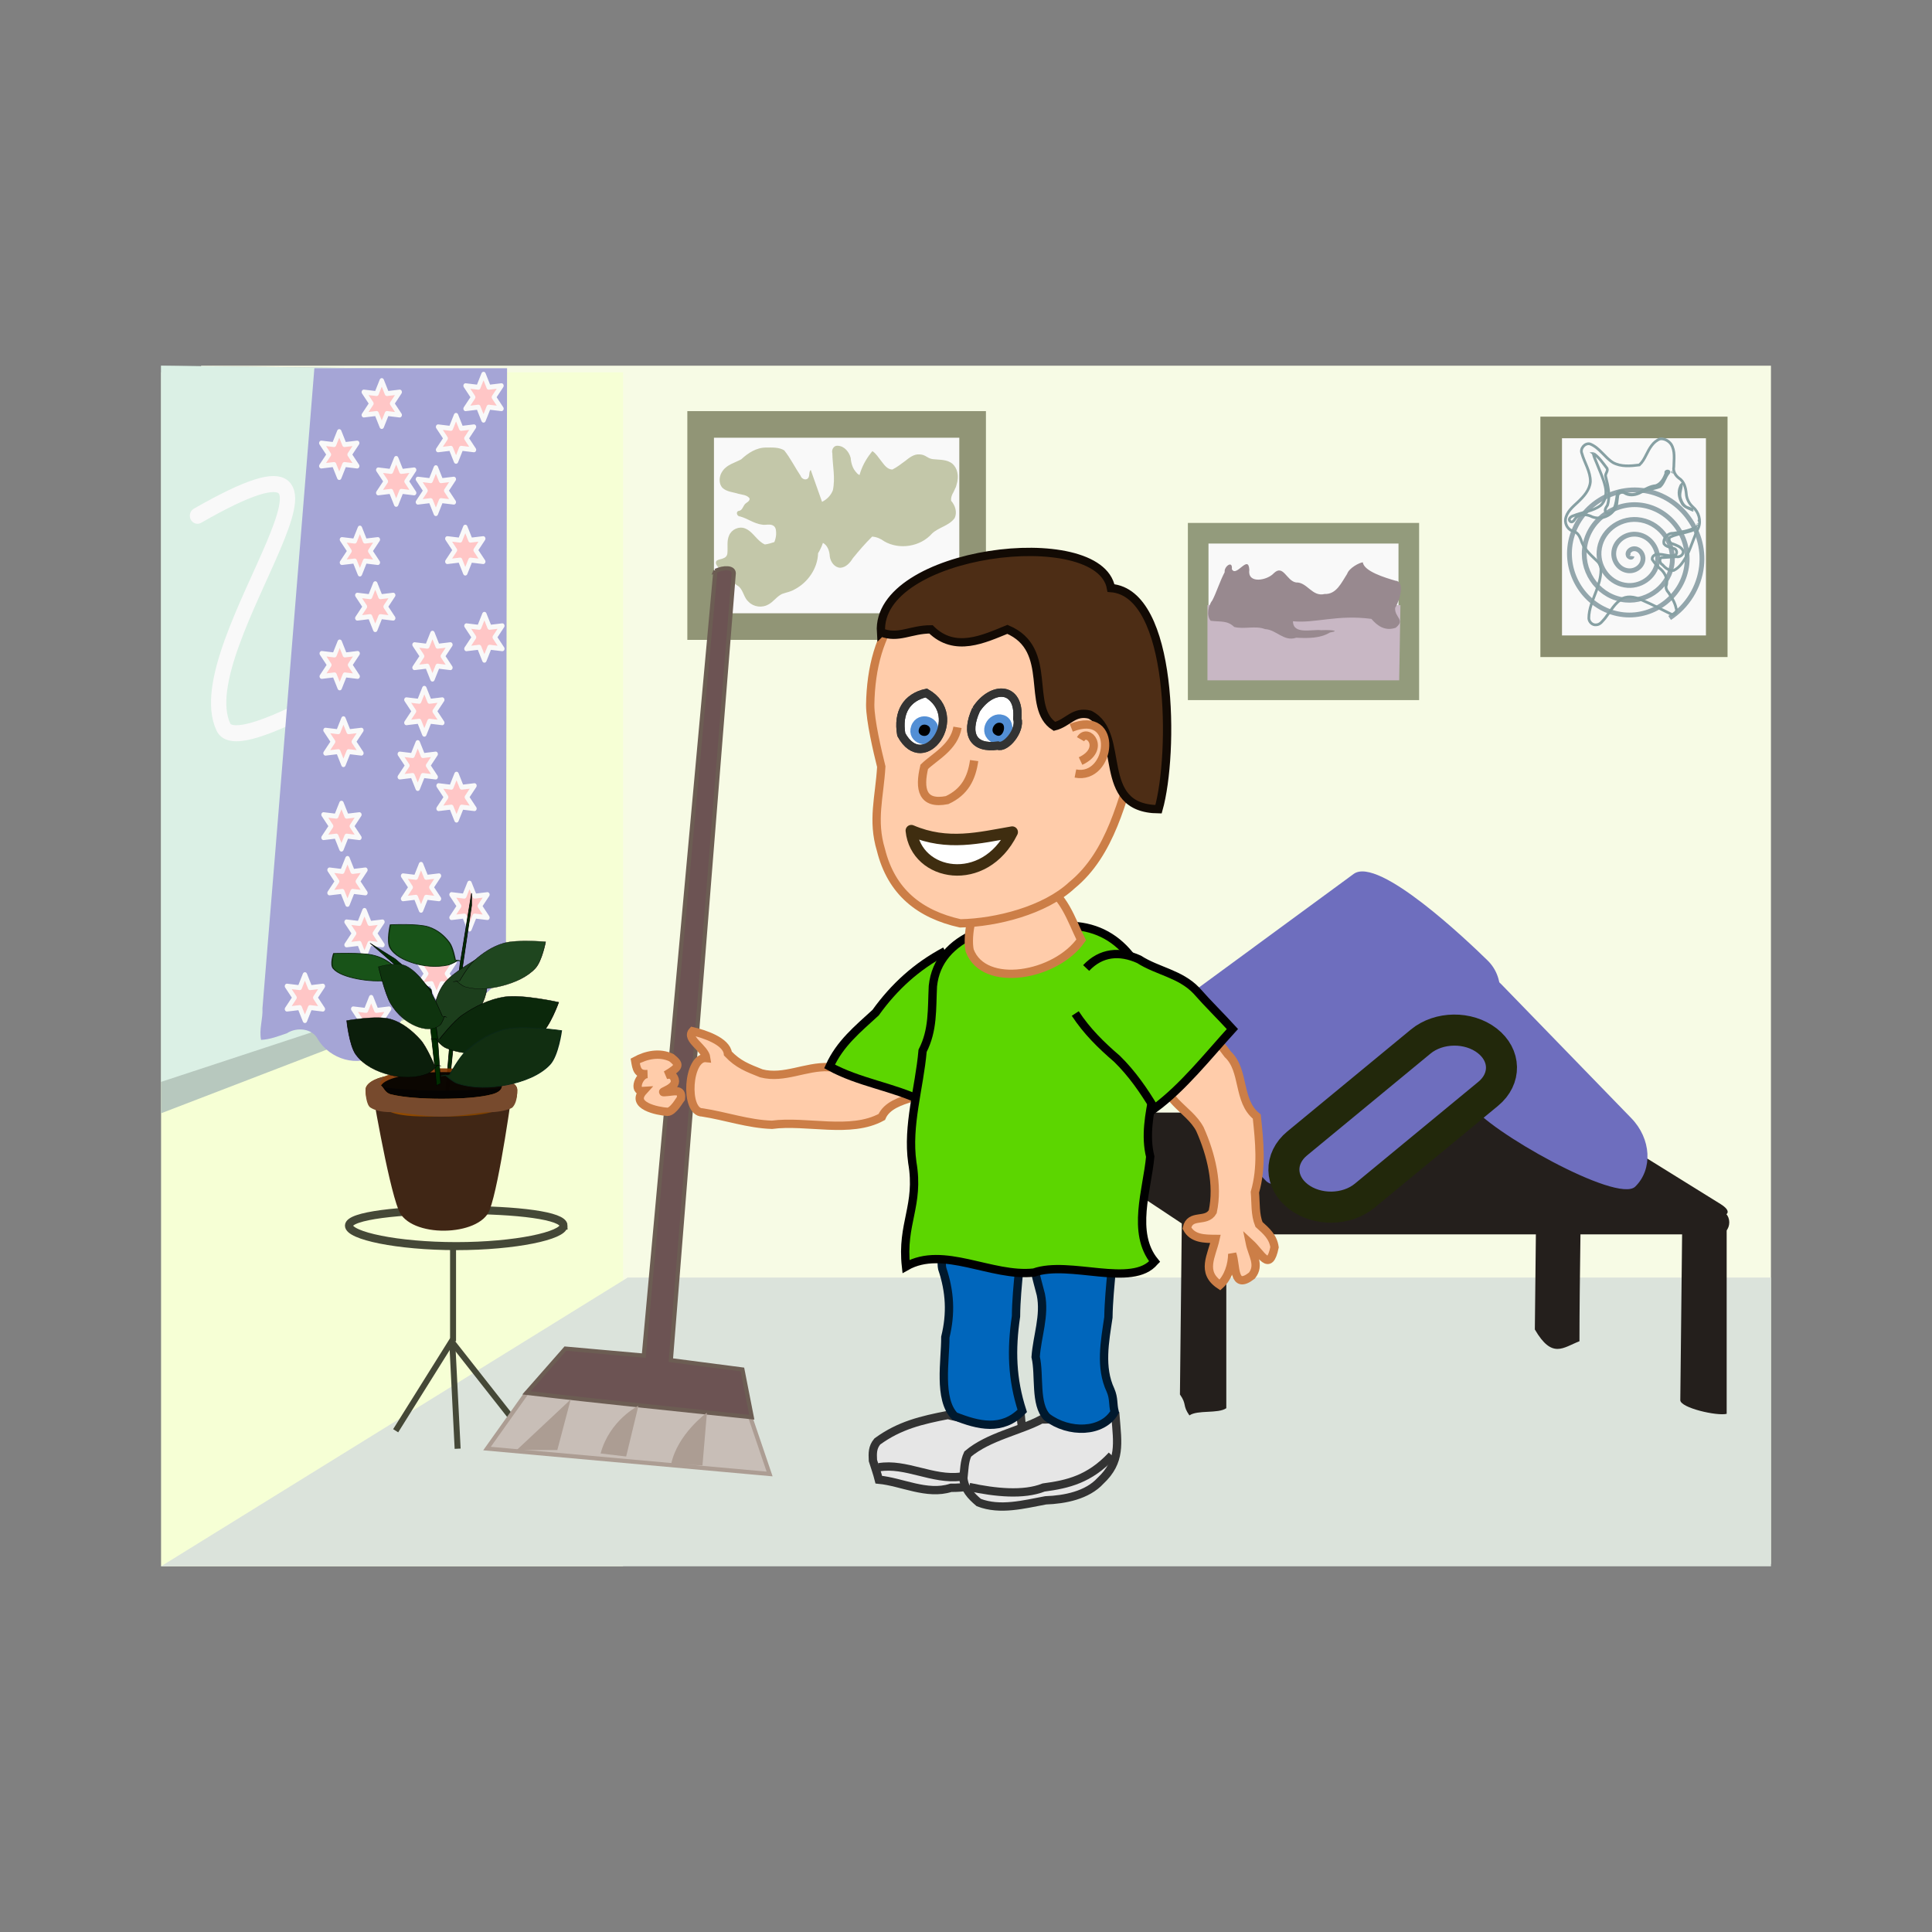 <svg:svg xmlns:dc="http://purl.org/dc/elements/1.1/" xmlns:ns2="http://creativecommons.org/ns#" xmlns:rdf="http://www.w3.org/1999/02/22-rdf-syntax-ns#" xmlns:svg="http://www.w3.org/2000/svg" height="1204.32" id="svg2" version="1.1" viewBox="-100.398 -227.958 1204.32 1204.32" width="1204.32">
  <svg:rect x="-100.398" y="-227.958" width="1204.32" height="1204.32" fill="#808080" stroke="none"/>
  <svg:defs id="defs4">
    <svg:linearGradient gradientUnits="userSpaceOnUse" id="linearGradient4047" x1="70" x2="370" y1="722.36" y2="722.36">
      <svg:stop id="stop3780" offset="0" stop-color="#9a4e00" />
      <svg:stop id="stop3782" offset="1" stop-color="#753d00" />
    </svg:linearGradient>
  </svg:defs>
  <svg:g id="layer1" transform="translate(-59.368 -306.81)">
    <svg:rect fill="#f7fbe5" height="746.97" id="rect2992" transform="scale(-1,1)" width="978.57" x="-1062.9" y="306.81" />
    <svg:path d="m925.91 345.3h103.2v136.4h-103.2z" fill="#f9f9f9" id="rect4640" stroke="#898d6e" stroke-width="13.467" />
    <svg:rect fill="#f6ffd5" height="744.27" id="rect2988" transform="scale(-1,1)" width="288.03" x="-347.4" y="310.95" />
    <svg:path d="m350.25 875.22h712.68v180h-1003.6z" fill="#dbe3db" id="rect2985" />
    <svg:g fill="#241f1c" id="g3781" transform="matrix(1.022 0 0 1.171 -29.404 -148.77)">
      <svg:path d="m629.26 786.63h304c8.244 0 20.281 2.925 26.988 6.558l77.829 42.157c6.707 3.633 5.47 6.558-2.774 6.558h-304c-8.244 0-20.281-2.925-26.988-6.558l-77.83-42.16c-6.707-3.633-5.47-6.558 2.775-6.558z" id="rect3764" />
      <svg:path d="m722.77 838.71h314.25c3.517 0 6.348 2.844 6.348 6.378s-2.831 6.378-6.348 6.378h-314.25c-3.517 0-6.348-2.844-6.348-6.378s2.831-6.378 6.348-6.378z" id="rect3767" />
      <svg:path d="m627.46 787.93 92.661 53.185c1.037 0.595 1.035 6.793-0.334 8.946s-3.309-0.31-4.344-0.91l-91.864-53.185c-1.035-0.599-2.098-4.933-0.729-7.085 1.369-2.152 3.572-1.546 4.609-0.951z" id="path3770" />
      <svg:path d="m708.31 936.69c4.406 5.49 1.372 5.665 5.778 11.154 5.021-3.052 17.482-0.789 22.503-3.842v-104.06c-9.021-0.302-18.042-0.604-27.062-0.906-0.406 32.552-0.812 65.104-1.219 97.656z" id="rect3772" />
      <svg:path d="m924.78 902.11c10.567 15.817 17.116 9.661 27.218 6.25 0-34.688 1.063-68.312 1.063-103-9.021-0.302-18.042-0.604-27.062-0.906-0.406 32.552-0.812 65.104-1.219 97.656z" id="path3775" />
      <svg:path d="m1013.5 939.69c-0.063 4.125 22.43 8.598 28.281 7.312v-104.06c-9.021-0.302-18.042-0.604-27.062-0.906-0.406 32.552-0.812 65.104-1.219 97.656z" id="path3777" />
      <svg:path d="m628.64 893.09c4.356 4.93 26.155 5.187 26.155 5.187s2.126-67.249 2.126-101.94c-9.021-0.302-18.042-0.604-27.062-0.906-0.406 32.552-0.812 65.104-1.219 97.656z" id="path3779" />
    </svg:g>
    <svg:g fill="#6e6ebe" id="g4075" transform="matrix(1.654 0 0 1.657 -619.93 -527.99)">
      <svg:path d="m915.83 736.52 48.982 50.373c7.506 7.719 8.162 19.198 1.471 25.737-6.691 6.54-56.221-21.424-61.703-30.69l-12.905-21.812c-5.482-9.266-8.162-19.198-1.471-25.737 6.691-6.54 18.12-5.59 25.626 2.129z" id="rect3790" />
      <svg:path d="m791.36 745.4 68.795-50.396c9.367-6.862 43.235 25.477 50.46 32.524 7.224 7.048 5.854 18.786-1.83 27.492l-31.215 35.364c-7.684 8.706-43.235 27.136-50.459 20.088-7.224-7.048-45.118-58.211-35.75-65.073z" id="path3793" />
      <svg:path d="m838.88 796.38 46.553-38.327c6.827-5.621 17.995-5.761 25.041-0.315 7.046 5.446 7.222 14.355 0.395 19.976l-46.553 38.327c-6.827 5.621-17.995 5.761-25.041 0.315-7.046-5.446-7.222-14.355-0.395-19.976z" id="rect3795" stroke="#22280b" stroke-width="11.691" />
    </svg:g>
    <svg:g id="g4635" transform="matrix(.954 0 0 1 55.931 -.476)">
      <svg:path d="m165.74 309.11v404.74l-162.13 59.451v-466.02z" fill="#b7c8be" id="path4082" />
      <svg:path d="m152.59 309.03v397.92l-148.98 46.769v-446.43z" fill="#dbf0e5" id="path4080" />
      <svg:path d="m27.409 400.82c135.27-74.066-8.719 80.317 16.973 131.8 7.138 14.304 61.597-16.321 70.015-19.133 30.259-10.106-19.095 138.01-19.095 148.81" fill="#dbf0e5" id="path4192" stroke="#f9f9f9" stroke-linecap="round" stroke-linejoin="round" stroke-width="10" />
    </svg:g>
    <svg:g id="g4063" transform="translate(-65.535 78.351)">
      <svg:path d="m305.06 769.62h3.72v66.965h-3.72z" fill="#454837" id="rect4054" />
      <svg:path d="m375.81 764.5c0 6.227-29.949 12.777-66.893 12.777s-66.893-6.551-66.893-12.777c0-6.226 31.452-9.771 68.397-9.771 36.944 0 65.39 3.544 65.39 9.771z" fill="#f6ffd5" id="path4051" stroke="#454837" stroke-width="5" />
      <svg:path d="m305.1 834.61 3.153 1.974-35.53 56.762-3.153-1.974z" fill="#454837" id="path4057" />
      <svg:path d="m305.33 838.89 2.924-2.3 41.398 52.636-2.924 2.3z" fill="#454837" id="path4059" />
      <svg:path d="m304.54 836.77 3.716-0.187 3.373 66.88-3.716 0.187z" fill="#454837" id="path4061" />
    </svg:g>
    <svg:path d="m274.34 682.64c-7.478 14.376-23.024 26.576-39.938 24.093-6.809-1.606-14.674-4.788-21.188-0.595-5.933 10.196-8.105 23.74-19.048 30.097-12.119 8.35-29.684 2.723-36.984-9.419-3.466-7.008-13.243-7.901-19.406-3.854-5.234 1.764-10.483 3.845-16.062 4.104-1.376-6.542 1.23-13.092 0.861-19.686 10.989-132.98 21.542-266 32.358-398.99h120.12l-0.719 374.25z" fill="#a5a5d6" id="rect4196" />
    <svg:path d="m-201.54 119.17 5.859 13.287 14.436-1.57-8.578 11.717 8.578 11.717-14.436-1.57-5.859 13.287-5.859-13.287-14.436 1.57 8.578-11.717-8.578-11.717 14.436 1.57z" fill="#ffc6c6" id="use4205" stroke="#f9f9f9" stroke-linecap="round" stroke-linejoin="round" stroke-width="5" transform="matrix(.551 0 0 .611 281.49 275.07)" />
    <svg:path d="m-201.54 119.17 5.859 13.287 14.436-1.57-8.578 11.717 8.578 11.717-14.436-1.57-5.859 13.287-5.859-13.287-14.436 1.57 8.578-11.717-8.578-11.717 14.436 1.57z" fill="#ffc6c6" id="use4207" stroke="#f9f9f9" stroke-linecap="round" stroke-linejoin="round" stroke-width="5" transform="matrix(.551 0 0 .611 294.36 335.22)" />
    <svg:path d="m-201.54 119.17 5.859 13.287 14.436-1.57-8.578 11.717 8.578 11.717-14.436-1.57-5.859 13.287-5.859-13.287-14.436 1.57 8.578-11.717-8.578-11.717 14.436 1.57z" fill="#ffc6c6" id="use4215" stroke="#f9f9f9" stroke-linecap="round" stroke-linejoin="round" stroke-width="5" transform="matrix(.551 0 0 .611 339.6 400.75)" />
    <svg:path d="m-201.54 119.17 5.859 13.287 14.436-1.57-8.578 11.717 8.578 11.717-14.436-1.57-5.859 13.287-5.859-13.287-14.436 1.57 8.578-11.717-8.578-11.717 14.436 1.57z" fill="#ffc6c6" id="use4217" stroke="#f9f9f9" stroke-linecap="round" stroke-linejoin="round" stroke-width="5" transform="matrix(.551 0 0 .611 371.96 388.97)" />
    <svg:path d="m-201.54 119.17 5.859 13.287 14.436-1.57-8.578 11.717 8.578 11.717-14.436-1.57-5.859 13.287-5.859-13.287-14.436 1.57 8.578-11.717-8.578-11.717 14.436 1.57z" fill="#ffc6c6" id="use4219" stroke="#f9f9f9" stroke-linecap="round" stroke-linejoin="round" stroke-width="5" transform="matrix(.551 0 0 .611 281.77 406.21)" />
    <svg:path d="m-201.54 119.17 5.859 13.287 14.436-1.57-8.578 11.717 8.578 11.717-14.436-1.57-5.859 13.287-5.859-13.287-14.436 1.57 8.578-11.717-8.578-11.717 14.436 1.57z" fill="#ffc6c6" id="use4221" stroke="#f9f9f9" stroke-linecap="round" stroke-linejoin="round" stroke-width="5" transform="matrix(.551 0 0 .611 334.53 435.09)" />
    <svg:path d="m-201.54 119.17 5.859 13.287 14.436-1.57-8.578 11.717 8.578 11.717-14.436-1.57-5.859 13.287-5.859-13.287-14.436 1.57 8.578-11.717-8.578-11.717 14.436 1.57z" fill="#ffc6c6" id="use4223" stroke="#f9f9f9" stroke-linecap="round" stroke-linejoin="round" stroke-width="5" transform="matrix(.551 0 0 .611 330.42 468.92)" />
    <svg:path d="m-201.54 119.17 5.859 13.287 14.436-1.57-8.578 11.717 8.578 11.717-14.436-1.57-5.859 13.287-5.859-13.287-14.436 1.57 8.578-11.717-8.578-11.717 14.436 1.57z" fill="#ffc6c6" id="use4225" stroke="#f9f9f9" stroke-linecap="round" stroke-linejoin="round" stroke-width="5" transform="matrix(.551 0 0 .611 354.59 488.63)" />
    <svg:path d="m-201.54 119.17 5.859 13.287 14.436-1.57-8.578 11.717 8.578 11.717-14.436-1.57-5.859 13.287-5.859-13.287-14.436 1.57 8.578-11.717-8.578-11.717 14.436 1.57z" fill="#ffc6c6" id="use4227" stroke="#f9f9f9" stroke-linecap="round" stroke-linejoin="round" stroke-width="5" transform="matrix(.551 0 0 .611 284.11 454.05)" />
    <svg:path d="m-201.54 119.17 5.859 13.287 14.436-1.57-8.578 11.717 8.578 11.717-14.436-1.57-5.859 13.287-5.859-13.287-14.436 1.57 8.578-11.717-8.578-11.717 14.436 1.57z" fill="#ffc6c6" id="use4229" stroke="#f9f9f9" stroke-linecap="round" stroke-linejoin="round" stroke-width="5" transform="matrix(.551 0 0 .611 297.23 573.56)" />
    <svg:path d="m-201.54 119.17 5.859 13.287 14.436-1.57-8.578 11.717 8.578 11.717-14.436-1.57-5.859 13.287-5.859-13.287-14.436 1.57 8.578-11.717-8.578-11.717 14.436 1.57z" fill="#ffc6c6" id="use4231" stroke="#f9f9f9" stroke-linecap="round" stroke-linejoin="round" stroke-width="5" transform="matrix(.551 0 0 .611 362.67 556.54)" />
    <svg:path d="m-201.54 119.17 5.859 13.287 14.436-1.57-8.578 11.717 8.578 11.717-14.436-1.57-5.859 13.287-5.859-13.287-14.436 1.57 8.578-11.717-8.578-11.717 14.436 1.57z" fill="#ffc6c6" id="use4233" stroke="#f9f9f9" stroke-linecap="round" stroke-linejoin="round" stroke-width="5" transform="matrix(.551 0 0 .611 332.47 544.83)" />
    <svg:path d="m-201.54 119.17 5.859 13.287 14.436-1.57-8.578 11.717 8.578 11.717-14.436-1.57-5.859 13.287-5.859-13.287-14.436 1.57 8.578-11.717-8.578-11.717 14.436 1.57z" fill="#ffc6c6" id="use4247" stroke="#f9f9f9" stroke-linecap="round" stroke-linejoin="round" stroke-width="5" transform="matrix(.551 0 0 .611 303.94 369.89)" />
    <svg:path d="m-201.54 119.17 5.859 13.287 14.436-1.57-8.578 11.717 8.578 11.717-14.436-1.57-5.859 13.287-5.859-13.287-14.436 1.57 8.578-11.717-8.578-11.717 14.436 1.57z" fill="#ffc6c6" id="use4249" stroke="#f9f9f9" stroke-linecap="round" stroke-linejoin="round" stroke-width="5" transform="matrix(.551 0 0 .611 360.06 334.64)" />
    <svg:path d="m-201.54 119.17 5.859 13.287 14.436-1.57-8.578 11.717 8.578 11.717-14.436-1.57-5.859 13.287-5.859-13.287-14.436 1.57 8.578-11.717-8.578-11.717 14.436 1.57z" fill="#ffc6c6" id="use4251" stroke="#f9f9f9" stroke-linecap="round" stroke-linejoin="round" stroke-width="5" transform="matrix(.551 0 0 .611 286.62 541.16)" />
    <svg:path d="m-201.54 119.17 5.859 13.287 14.436-1.57-8.578 11.717 8.578 11.717-14.436-1.57-5.859 13.287-5.859-13.287-14.436 1.57 8.578-11.717-8.578-11.717 14.436 1.57z" fill="#ffc6c6" id="use4253" stroke="#f9f9f9" stroke-linecap="round" stroke-linejoin="round" stroke-width="5" transform="matrix(.551 0 0 .611 301.39 627.77)" />
    <svg:path d="m-201.54 119.17 5.859 13.287 14.436-1.57-8.578 11.717 8.578 11.717-14.436-1.57-5.859 13.287-5.859-13.287-14.436 1.57 8.578-11.717-8.578-11.717 14.436 1.57z" fill="#ffc6c6" id="use4255" stroke="#f9f9f9" stroke-linecap="round" stroke-linejoin="round" stroke-width="5" transform="matrix(.551 0 0 .611 260.09 613.59)" />
    <svg:path d="m-201.54 119.17 5.859 13.287 14.436-1.57-8.578 11.717 8.578 11.717-14.436-1.57-5.859 13.287-5.859-13.287-14.436 1.57 8.578-11.717-8.578-11.717 14.436 1.57z" fill="#ffc6c6" id="use4259" stroke="#f9f9f9" stroke-linecap="round" stroke-linejoin="round" stroke-width="5" transform="matrix(.551 0 0 .611 342.18 598.65)" />
    <svg:path d="m-201.54 119.17 5.859 13.287 14.436-1.57-8.578 11.717 8.578 11.717-14.436-1.57-5.859 13.287-5.859-13.287-14.436 1.57 8.578-11.717-8.578-11.717 14.436 1.57z" fill="#ffc6c6" id="use4261" stroke="#f9f9f9" stroke-linecap="round" stroke-linejoin="round" stroke-width="5" transform="matrix(.551 0 0 .611 341.72 297.57)" />
    <svg:path d="m-201.54 119.17 5.859 13.287 14.436-1.57-8.578 11.717 8.578 11.717-14.436-1.57-5.859 13.287-5.859-13.287-14.436 1.57 8.578-11.717-8.578-11.717 14.436 1.57z" fill="#ffc6c6" id="use4263" stroke="#f9f9f9" stroke-linecap="round" stroke-linejoin="round" stroke-width="5" transform="matrix(.551 0 0 .611 354.29 264.96)" />
    <svg:path d="m-201.54 119.17 5.859 13.287 14.436-1.57-8.578 11.717 8.578 11.717-14.436-1.57-5.859 13.287-5.859-13.287-14.436 1.57 8.578-11.717-8.578-11.717 14.436 1.57z" fill="#ffc6c6" id="use4265" stroke="#f9f9f9" stroke-linecap="round" stroke-linejoin="round" stroke-width="5" transform="matrix(.551 0 0 .611 316.99 291.8)" />
    <svg:path d="m-201.54 119.17 5.859 13.287 14.436-1.57-8.578 11.717 8.578 11.717-14.436-1.57-5.859 13.287-5.859-13.287-14.436 1.57 8.578-11.717-8.578-11.717 14.436 1.57z" fill="#ffc6c6" id="use4267" stroke="#f9f9f9" stroke-linecap="round" stroke-linejoin="round" stroke-width="5" transform="matrix(.551 0 0 .611 307.99 243.27)" />
    <svg:path d="m-201.54 119.17 5.859 13.287 14.436-1.57-8.578 11.717 8.578 11.717-14.436-1.57-5.859 13.287-5.859-13.287-14.436 1.57 8.578-11.717-8.578-11.717 14.436 1.57z" fill="#ffc6c6" id="use4269" stroke="#f9f9f9" stroke-linecap="round" stroke-linejoin="round" stroke-width="5" transform="matrix(.551 0 0 .611 371.43 239.32)" />
    <svg:path d="m-201.54 119.17 5.859 13.287 14.436-1.57-8.578 11.717 8.578 11.717-14.436-1.57-5.859 13.287-5.859-13.287-14.436 1.57 8.578-11.717-8.578-11.717 14.436 1.57z" fill="#ffc6c6" id="use4271" stroke="#f9f9f9" stroke-linecap="round" stroke-linejoin="round" stroke-width="5" transform="matrix(.551 0 0 .611 282.87 506.71)" />
    <svg:path d="m705.86 411.25h131.3v97.588h-131.3z" fill="#f9f9f9" id="path4643" stroke="#939b7c" stroke-width="12.849" />
    <svg:path d="m711.64 456.07h120.3l-0.781 46.87h-119.52z" fill="#c8b7c4" id="rect4707" />
    <svg:path d="m395.72 343.42h169.54v126.01h-169.54z" fill="#f9f9f9" id="path4645" stroke="#919576" stroke-width="16.591" />
    <svg:path d="m714.76 452.94c2.604-5.057 4.495-11.47 7.628-17.449-0.585-3.373 5.068-7.715 4.463-1.89 2.66 5.588 10.42-9.706 10.89 0.557-1.205 8.853 11.139 6.513 15.209 2.057 6.028-5.873 7.909 4.731 13.903 5.712 6.972-0.311 10.027 9.173 17.844 7.196 7.358 0.312 10.472-7.103 14.028-12.565 1.208-3.634 7.524-6.945 9.751-7.19 0.752 5.614 13.71 9.534 20.308 11.465 5.873 0.277 3.108 11.726-0.156 16.934-0.394 6.148 6.61 7.323 0.386 12.39-6.798 2.353-11.544-1.315-15.194-5.523-21.358-2.799-34.983 2.862-48.877 1.488 0.088 8.536 11.783 4.871 17.542 5.565 3.079-0.208 13.563-0.021 5.481 1.457-6 3.609-13.257 3.62-21.027 3.244-7.737 2.61-12.303-5.043-19.392-5.37-6.074-2.349-12.986 0.265-19.216-1.345-4.324-4.168-8.464-3.077-14.679-3.847-2.839-3.352-1.437-9.662 1.109-12.886z" fill="#98898f" id="path4703" />
    <svg:path d="m421.78 49.906c-0.282-0.009-0.563 0.003-0.844 0.031-2.007 0.383-2.999 2.779-2.5 4.625 0.132 7.71 2.007 15.496 0.312 23.156-1.211 3.16-3.721 5.653-6.719 7.156-2.326-6.654-4.715-13.29-7.062-19.938-1.489 1.55-0.249 4.268-2.094 5.594-1.6 1.014-3.689-0.266-4.219-1.906-3.514-5.206-6.266-10.912-10.188-15.844-3.355-2.048-7.451-1.773-11.219-1.75-6.001-0.094-11.323 3.371-15.562 7.312-3.936 2.174-8.807 3.242-11.531 7.125-2.277 2.967-2.849 7.666-0.25 10.625 2.683 2.57 6.606 2.659 9.969 3.75 2.395 0.627 5.357 0.688 6.969 2.844 0.325 1.893-1.977 2.523-2.969 3.719-1.161 1.452-1.649 3.972-3.875 4.125-1.959 0.567-0.91 3.495 0.906 3.438 4.708 1.263 8.735 4.492 13.656 5.094 2.463 0.498 5.287-0.783 7.469 0.906 1.465 1.283 1.401 3.522 1.375 5.312-0.101 1.597-0.493 3.145-1.094 4.625-0.004 0.009 0.004 0.022 0 0.031-1.926 0.652-3.884 1.236-5.906 1.5-5.01-2.163-7.258-7.964-12.344-10-3.801-1.505-8.378 0.602-9.938 4.312-1.63 3.525-0.715 7.471-1.094 11.188-0.113 1.42-1.008 2.601-2.375 3.031-1.423 0.783-3.349 0.65-4.531 1.812-0.962 1.877 0.989 3.526 2.031 4.875 3.477 4.264 7.506 8.085 12.125 11.094 2.821 2.647 3.035 7.038 6.062 9.531 3.111 3.149 8.316 3.793 12.156 1.625 3.251-1.691 5.276-5.055 8.594-6.625 2.599-0.935 5.38-1.376 7.781-2.812 8.326-4.291 14.409-13.122 14.688-22.562 1.257-2.045 2.262-4.218 3.031-6.469 2.999 1.637 4.142 5.348 4.281 8.594 0.493 3.299 2.909 6.762 6.5 6.938 3.577-0.167 6.127-3.138 7.875-5.969 3.806-4.665 7.728-9.255 12.031-13.469 2.699 0.189 5.368 1.323 7.5 2.938 9.466 5.504 22.632 3.377 29.844-4.875 4.178-3.885 10.516-4.771 14-9.5 1.832-3.6 0.44-8.011-2.125-10.875-0.201-1.551 0.23-2.934 0.844-4.281 0.508-0.849 0.952-1.74 1.344-2.656 0.502-0.987 0.961-1.998 1.188-3.062 0.409-1.209 0.657-2.476 0.75-3.781 0.083-0.755 0.074-1.511 0-2.281-0.004-0.041 0.004-0.084 0-0.125-0.058-0.541-0.148-1.096-0.281-1.625-0.46-1.991-1.43-3.827-3-5.25-3.415-2.866-8.106-2.416-12.25-2.906-0.365-0.068-0.735-0.122-1.094-0.219-0.096-0.027-0.187-0.063-0.281-0.094-0.254-0.076-0.5-0.186-0.75-0.281-0.201-0.087-0.396-0.184-0.594-0.281-1.379-0.8-2.834-1.765-4.406-1.969-0.359-0.076-0.742-0.122-1.125-0.125-3.503-0.291-6.405 2.036-8.969 4.094-2.59 1.899-5.115 3.9-8 5.344-3.282-0.024-5.2-3.072-7-5.375-1.745-2.09-3.111-4.609-5.469-6.094l-1.02 1.281c-3.163 4.015-5.631 8.682-7 13.625-0.703-0.339-1.353-0.788-1.844-1.469-2.396-2.429-3.417-5.888-3.656-9.219-0.976-3.723-3.975-7.46-8.094-7.562z" fill="#c3c7a9" id="path4719" transform="translate(59.368 306.81)" />
    <svg:g id="g4026" transform="matrix(1.516 0 0 1.173 -626.15 -730.66)">
      <svg:path d="m567.86 1291.6 2.792-42.992 4.467-46.032 4.746-37.781v6.514l-5.305 46.466-4.467 56.455-0.558 19.108z" fill="#002b00" id="path3810" stroke="#000" stroke-width=".26px" />
      <svg:g id="g4001" transform="matrix(1 0 0 .73 -1.594 324.06)">
        <svg:path d="m565.17 1259.4 1.841-3.27s-1.553-11.447-1.172-17.205c0.502-7.584 1.757-15.476 4.489-21.851 3.172-7.4 13.063-17.262 13.063-17.262s4.436 12.423 4.38 19.282c-0.067 8.174-2.549 16.335-5.598 23.058-2.917 6.431-6.862 12.479-11.569 15.256-1.422 0.839-4.534 0.127-4.534 0.127z" fill="#1c3e1c" id="path3843" stroke="#000" stroke-width=".197px" />
        <svg:g id="g3822" transform="matrix(.208 0 0 .324 523.29 1060.8)">
          <svg:path d="m362.24 408.02c0 23.34-62.77 42.261-140.2 42.261s-140.2-18.921-140.2-42.261 62.77-42.261 140.2-42.261 140.2 18.921 140.2 42.261z" fill="#803300" fill-rule="evenodd" id="path2985" opacity=".915" style="color:#000000" transform="translate(0 308.27)" />
          <svg:path d="m81.839 404.66c94.361 16.397 184.7 12.035 279.06 4.025 0 0-25.564 215.41-45.564 275.41s-157.93 63.673-180 0c-22.08-63.67-53.501-279.43-53.501-279.43z" fill="#402615" fill-rule="evenodd" id="rect2987" style="color:#000000" transform="translate(0 308.27)" />
          <svg:path d="m362.24 408.02c0 32.917-62.77 59.602-140.2 59.602s-140.2-26.685-140.2-59.602 62.77-59.602 140.2-59.602 140.2 26.685 140.2 59.602z" fill-rule="evenodd" id="path2993" opacity=".915" style="color:#000000" transform="matrix(.87 0 0 .577 28.762 481.44)" />
          <svg:path d="m330 692.36s20 20 10 20c0 10-7.853 16.338-20 20-24.295 7.323-61.936 10-100 10-37.121 0-75.769-2.948-100-10-12.115-3.526-13.683-15.803-20-20-6.82-7.314 10-20 10-20-5.635-0.444-40 10-40 30 0 9.187 1.657 24.328 10 30 8.178 5.56 15.624 9.196 40 20s61.605 10 100 10c39.367 0 73.552-2.028 100-10 13.224-3.986 31.784-14.144 40-20 5.83-6.562 10-8.054 10-30 0-20-37.864-30.033-40-30z" fill="url(#linearGradient4047)" id="path2996" style="block-progression:tb;color:#000000;text-transform:none;text-indent:0" />
          <svg:path d="m330 692.36s20 20 10 20c0 10-7.853 16.338-20 20-24.295 7.323-61.936 10-100 10-37.121 0-75.769-2.948-100-10-12.115-3.526-13.683-15.803-20-20-6.82-7.314 10-20 10-20-5.635-0.444-40 10-40 30 0 9.187 1.657 34.328 10 40 8.178 5.56 20 10 40 10s61.605 10 100 10c39.367 0 72.377-10 100-10 10 0 31.784-4.144 40-10 5.83-6.562 10-18.054 10-40 0-20-37.864-30.033-40-30z" fill="#774a2d" id="path3796" style="block-progression:tb;color:#000000;text-transform:none;text-indent:0" />
        </svg:g>
        <svg:path d="m553.8 1213-2.37-0.519s-0.897-5.984-2.424-8.388c-2.011-3.167-4.781-6.081-8.609-7.538-4.444-1.692-15.607-0.997-15.607-0.997s-1.572 7.927-0.121 10.998c1.729 3.66 5.689 6.056 9.881 7.506 4.01 1.387 8.894 2.066 13.815 0.869 1.487-0.362 4.221-2.305 4.221-2.305z" fill="#185318" id="path3847" stroke="#0b280b" stroke-width=".519" />
        <svg:path d="m568.76 1290.2-1.302-33.882-2.593-34.54-14.884-22.392-10.277-11.368 23.238 35.751 3.348 53.611 0.734 14.19z" fill="#002b00" id="path3812" stroke="#000" stroke-width=".23px" />
        <svg:path d="m564.72 1257.9 3.638-0.21s5.56-12.743 9.399-17.406c5.057-6.143 10.977-11.436 17.301-13.129 7.342-1.966 22.207 3.92 22.207 3.92s-3.566 17.96-7.782 24.112c-5.025 7.333-12.209 11.028-19.029 12.562-6.524 1.468-13.738 1.043-19.647-3.501-1.785-1.373-4.145-6.694-4.145-6.694z" fill="#0b280b" id="path3814" stroke="#000" stroke-width=".26px" />
        <svg:path d="m571.33 1242-1.882-0.799s-3.374-14.386-5.538-19.937c-2.85-7.312-6.112-13.86-9.436-16.657-3.86-3.247-11.281 0.632-11.281 0.632s2.555 19.598 4.973 26.788c2.882 8.568 6.73 13.623 10.303 16.33 3.419 2.59 7.117 3.284 9.979-0.594 0.865-1.172 1.867-6.436 1.867-6.436z" fill="#0e330e" id="path3835" stroke="#000" stroke-width=".191px" />
        <svg:path d="m568.97 1277.4-2.851-0.66s-3.13-13.253-5.701-18.329c-3.386-6.686-7.536-12.641-12.362-15.099-5.602-2.853-17.92 1.094-17.92 1.094s1.04 18.147 3.761 24.738c3.243 7.854 8.549 12.392 13.782 14.755 5.006 2.261 10.743 2.742 15.857-1 1.545-1.13 3.934-6.081 3.934-6.081z" fill="#0b1e0b" id="path3837" stroke="#000" stroke-width=".231px" />
        <svg:path d="m577.1 1201.1-2.37-0.787s-0.897-9.066-2.424-12.709c-2.011-4.798-4.781-9.213-8.609-11.422-4.444-2.564-15.607-1.511-15.607-1.511s-1.572 12.011-0.121 16.664c1.729 5.546 5.689 9.176 9.881 11.374 4.01 2.102 8.894 3.13 13.815 1.316 1.487-0.548 4.221-3.492 4.221-3.492z" fill="#185318" id="path3839" stroke="#0b280b" stroke-width=".519" />
        <svg:path d="m573.84 1216.2 2.748-0.788s3.348-10.476 5.944-14.624c3.419-5.463 7.551-10.442 12.237-12.804 5.44-2.742 17.13-0.931 17.13-0.931s-1.476 14.023-4.256 19.348c-3.313 6.346-8.514 10.351-13.587 12.681-4.853 2.229-10.36 3.164-15.158 0.8-1.45-0.715-3.606-4.276-3.606-4.276z" fill="#1f461f" id="path3841" stroke="#000" stroke-width=".197px" />
        <svg:path d="m568.83 1284.7 3.639-0.66s3.995-13.253 7.275-18.329c4.321-6.686 9.618-12.641 15.776-15.099 7.149-2.853 22.869 1.094 22.869 1.094s-1.327 18.147-4.8 24.738c-4.139 7.854-10.911 12.392-17.588 14.755-6.388 2.261-13.71 2.741-20.237-1-1.972-1.131-5.021-6.081-5.021-6.081z" fill="#112e11" id="path3845" stroke="#0b2817" stroke-width=".519" />
      </svg:g>
    </svg:g>
    <svg:path d="m930.18 128.66c-0.2 1.373-1.949 0.408-2.281-0.332-0.901-2.005 1.095-3.925 2.945-4.231 3.308-0.547 5.979 2.45 6.181 5.558 0.296 4.561-3.815 8.072-8.171 8.13-5.806 0.078-10.179-5.182-10.08-10.784 0.125-7.049 6.551-12.294 13.397-12.029 8.291 0.321 14.414 7.92 13.979 16.01-0.512 9.534-9.289 16.536-18.623 15.928-10.776-0.701-18.66-10.659-17.878-21.236 0.888-12.018 12.028-20.785 23.849-19.828 13.261 1.074 22.911 13.398 21.777 26.462-1.259 14.503-14.768 25.038-29.075 23.727-15.746-1.443-27.165-16.138-25.676-31.688 1.627-16.988 17.508-29.293 34.301-27.626 18.231 1.81 31.421 18.878 29.575 36.914-1.993 19.473-20.248 33.55-39.527 31.525-20.716-2.175-35.678-21.618-33.475-42.14 2.358-21.958 22.988-37.807 44.753-35.424 23.201 2.54 39.936 24.358 37.374 47.366-1.456 13.076-8.904 25.021-19.901 32.215" fill="none" id="path4713" stroke="#93a6ac" stroke-width="3" transform="translate(46.112 296.87)" />
    <svg:path d="m934.53 45.594c-4.492 1.596-6.816 6.094-8.812 10.094-1.107 2.242-2.353 4.482-4.219 6.188-5.46 0.68-11.442 1.275-16.454-1.49-5.256-3.293-8.408-9.368-14.359-11.635-3.18-0.709-6.279 2.932-5.017 5.962 1.629 5.87 5.386 11.232 5.298 17.506-0.359 5.271-4.162 9.368-7.812 12.812-3.236 3.018-7.084 6.186-7.716 10.85-0.348 3.269 1.887 6.799 5.216 7.4 3.058 0.97 4.125 4.31 5.094 7.031 1.926 4.804 6.028 8.162 9.625 11.688 1.503 1.462 2.261 3.516 2.17 5.601-0.051 4.436-1.397 8.759-2.921 12.889-2.023 5.499-4.641 11.036-4.624 17.011 0.155 2.317 2.288 4.338 4.656 4.031 2.546-0.096 3.948-2.494 5.5-4.156 3.367-4.292 5.992-9.513 10.906-12.281 4.188-2.045 9.001-0.487 12.938 1.406 5.967 2.538 11.668 5.644 17.5 8.469 1.987 0.508 3.859-1.956 2.906-3.75-0.713-3.536-2.675-6.672-4.618-9.646-1.22-1.295-2.225-3.296-1.351-5.041 0.909-4.049-1.383-8.145-4.594-10.5-1.584-1.64-3.12-3.349-4.344-5.281-0.266-1.946 1.875-3.48 3.688-3.156 3.574-0.306 7.123 1.724 10.656 0.5 1.659-1.038 0.93-3.931-0.969-4.188-2.051-0.833-4.671-0.911-6.031-2.906-0.785-3.333 2.341-6.728 5.688-6.531 4.697-0.666 9.505-1.393 13.781-3.562-0.911 2.146-3.562 2.208-5.466 2.892-3.47 0.932-7.07 1.531-10.315 3.139-1.26 1.465-0 3.912 1.812 4.125 2.386 0.893 5.155 1.794 6.406 4.219 0.706 2.318-2.013 4.35-4.156 3.781-3.179 0.175-6.356 0.383-9.531 0.625-1.4 1.203-0.691 3.598 0.812 4.375 1.746 1.996 4.207 3.972 7.031 3.562 3.978-1.876 6.226-5.902 8.349-9.541 2.762-5.562 4.382-11.605 7.12-17.178 1.704-4.459 0.099-9.764-3.5-12.812-2.388-2.128-3.95-5.139-4.13-8.349-0.319-3.613-1.35-7.675-4.647-9.699-2.107-1.606-3.682-4.235-3.124-6.959 0.038-4.718 1.002-9.91-1.688-14.131-1.526-2.125-4.097-3.572-6.755-3.362zm-41.406 9.25c3.412 2.421 5.752 5.96 8.281 9.219 0.717 1.888-1.627 3.48-0.812 5.344 1.444 5.686 2.838 11.79 1.031 17.562-0.847 1.28-2.154 3.09-0.938 4.562 2.099 1.122 4.415-0.786 5.156-2.719 1.118-2.729 1.451-5.665 1.807-8.565-0.035-2.272 3.291-2.92 4.599-1.341 3.113 2.252 7.502 1.569 10.469-0.594 2.84-1.579 5.788-3.262 9.094-3.531 3.353-1.236 5.19-4.646 6.281-7.844-0.813-1.718 2.873-1.63 1.656-0.125-2.198 2.556-2.787 6.197-5.312 8.531-4.26 1.716-9.074 1.792-13.094 4.156-2.888 1.293-6.498 1.619-9.219-0.25-1.656-0.904-4.118 0.173-4.101 2.187-0.561 3.058-0.169 6.667-2.61 9.022-3.336 4.157-9.651 5.829-14.431 3.237-3.095-1.257-7.364-1.233-9.511 1.69-0.597 1.039-1.813 2.759-3.128 1.645-1.506-1.43 0.615-3.157 2.034-3.481 5.574-2.334 12.029-2.682 16.966-6.425 3.276-2.917 3.84-7.77 2.875-11.844-1.154-4.999-3.387-9.657-5.248-14.415-0.76-1.932-1.743-3.918-2.158-5.897 0.059-0.113 0.198-0.143 0.312-0.125zm49.156 11.375c0.518 0.145-0.38 0.008 0 0zm5.438 8c-0.071 2.763-1.49 5.571-0.688 8.375 0.836 2.524 2.232 5.475 5.126 6.032 0.848 0.171 4.232 2.343 1.78 1.031-2.399-1.031-5.278-2.061-6.226-4.76-1.514-2.849-2.032-6.334-0.693-9.352 0.222-0.415 0.317-1.064 0.7-1.325zm11.03 22.093c0.059 0.761-0.212 0.106 0 0zm-0.625 2.656c0.433 0.135-0.303 0.023 0 0z" fill="none" id="path4715" stroke="#87a0a3" stroke-width="1.696" transform="translate(59.368 306.81)" />
    <svg:g id="g4096" transform="translate(-820.26 -117.71)">
      <svg:g id="g3872" transform="matrix(2.524 -.606 .606 2.524 401.27 -315.27)">
        <svg:path d="m140.53 580.41-12.469 10.875 64.562 21.781-1.375-14.969-50.719-17.688z" fill="#c8beb7" id="path3033" stroke="#ac9d93" />
        <svg:path d="m220.73 394.33-17.27 188.55-18.84-1.69l-9.344 10.625c18.038 2.142 38.195 4.171 54.125 5.875l-2.25-11.469-17.196-2.245 15.188-189.08c-0.075-1.472-2.358-1.45-4.418-0.554z" fill="#6c5353" id="rect3027" stroke="#6c5d53" transform="matrix(.972 .233 -.233 .972 107.93 -35.593)" />
        <svg:path d="m181.42 595.23-3.993 12.067-7.264-2.002c3.134-6.715 11.257-10.065 11.257-10.065z" fill="#ac9d93" id="path3865" />
        <svg:path d="m165.81 589.78-5.702 11.159-5.797-2.141c3.996-7.319 11.499-9.018 11.499-9.018z" fill="#ac9d93" id="path3867" />
        <svg:path d="m150.35 584.51c-1.985 3.688-3.969 7.377-5.954 11.065l-9.455-2.295z" fill="#ac9d93" id="path3869" />
      </svg:g>
      <svg:path d="m1370.1 1078.6c-16.462 3.235-30.006 6.329-43.983 16.494-3.111 3.727-2.97 7.323-2.749 11.912 1.23 3.96 2.647 7.839 3.665 11.912 14.265 1.332 30.024 9.877 44.922 5.08 15.647 0.2 31.462-5.279 44.418-14.701 2.993-8.861-0.22-20.876-0.916-30.696-14.43 4.535-30.834 3.8-45.357 0z" fill="#e6e6e6" fill-rule="evenodd" id="path2637" stroke="#333" stroke-width="5.183px" />
      <svg:path d="m1327 1111.2c16.853-2.883 33.699 8.176 51.247 5.827 16.295-0.539 24.751-12.382 36.718-13.157" fill="none" id="path2639" stroke="#333" stroke-width="5.183px" />
      <svg:path d="m1428.3 1081.4c-13.117 7.008-32.859 10.596-45.815 21.533-2.213 4.66-2.123 10.047-2.749 15.119 0.747 6.706 4.693 10.947 9.621 15.119 13.304 5.146 28.139 1.132 41.692-1.375 11.894-0.417 25.92-3.144 34.204-12.213 12.802-11.973 10.655-23.341 9.32-40.016-15.424 1.169-30.809 1.833-46.273 1.833z" fill="#e6e6e6" fill-rule="evenodd" id="path2641" stroke="#333" stroke-width="5.183px" />
      <svg:path d="m1357.6 871.78c-6.33-3.62-37.19-29.597-61.79-10.012-14.524-0.621-27.728 7.499-41.955 3.89-8.744-3.497-14.435-5.571-20.886-12.342-0.832-7.82-15.233-12.365-22.032-13.925-4.344 4.869 7.724 10.407 8.571 16.704-11.641-1.23-13.8 33.916-2.45 33.908 14.545 2.238 28.498 7.209 43.321 7.71 21.535-2.901 49.042 5.818 68.509-4.881 6.12-14.348 35.029-11.065 28.712-21.052z" fill="#fca" fill-rule="evenodd" id="path2647" stroke="#cc7e47" stroke-width="5.183px" />
      <svg:path d="m1368.4 789.48c-17.797 9.431-31.765 22.193-43.358 38.316-11.286 10.363-22.291 19.274-28.696 33.519 18.342 10.072 39.397 12.659 57.911 21.653 16.565-20.659 23.489-47.001 32.077-71.66" fill="#5cd600" fill-rule="evenodd" id="path2593" stroke="#000" stroke-width="5.183px" />
      <svg:path d="m1427.4 966.58c-0.752 4.038-4.611 14.523-3.24 21.382 1.054 5.269 2.632 10.528 3.888 15.55 2.689 13.193-2.311 25.825-3.24 38.876 2.67 11.449-0.708 29.536 7.127 37.58 13.632 10.303 34.546 9.822 42.115-3.24-1.297-5.189-0.31-8.283-2.592-13.606-6.666-14.198-3.509-30.396-1.296-45.355 0.299-19.65 3.978-38.648 3.24-58.313-11.234-4.151-38.911-1.146-46.003 7.127z" fill="#0066bc" fill-rule="evenodd" id="path2633" stroke="#00192e" stroke-width="5.183px" />
      <svg:path d="m1369.8 965.93c-0.752 4.038-4.611 14.523-3.24 21.382 4.89 14.488 5.567 28.022 1.944 42.763 0.083 14.46-4.521 38.614 5.831 49.242 14.75 5.842 29.578 9.565 42.115-3.24-6.456-19.965-6.964-38.168-3.888-58.961 0.15-19.699 3.983-38.511 3.24-58.313-11.234-4.151-38.911-1.146-46.003 7.127z" fill="#0066bc" fill-rule="evenodd" id="path2635" stroke="#00192e" stroke-width="5.183px" />
      <svg:path d="m1498.9 982.91c-14.54-17.941-4.525-44.812-2.67-65.359-6.366-25.694 10.168-53.116 4.712-78.802-2.414-16.098-7.757-30.593-15.846-44.631-9.249-12.508-21.6-19.625-37.3-20.427-20.142 2.95-40.475 0.232-60.476 4.582-14.759 6.422-24.93 17.059-26.573 32.987-0.713 14.378 0.253 27.335-6.414 40.317-2.007 23.073-9.661 46.5-6.414 69.639 4.636 26.919-6.916 37.969-3.934 64.816 23.231-13.3 53.341 6.748 79.718 3.795 22.124-7.909 61.471 9.857 75.196-6.918z" fill="#5cd600" fill-rule="evenodd" id="path2581" stroke="#000" stroke-width="5.183px" />
      <svg:path d="m1527.2 900.41c7.016 15.644 11.633 34.646 7.989 51.476-4.037 7.101-14.139 0.951-16.098 10.197 3.468 6.661 10.784 6.7 17.817 6.76-2.298 10.537-9.309 20.723 2.763 28.735 5.266-4.691 7.633-12.782 7.689-19.396 2.556 7.03 0.185 22.926 12.218 13.566 5.301-6.636 0.226-13.014-1.277-20.419 7.369 6.766 12.122 18.577 15.424 2.695-0.938-6.494-5.121-10.094-9.709-14.217-2.508-6.141-1.957-13.401-2.531-20.093 4.491-15.591 2.855-31.229 1.163-47.155-12.208-9.614-7.299-28.807-18.094-38.817-3.536-4.82-6.779-8.895-11.266-12.474-15.17-0.378-25.595 6.712-28.573 21.463-3.013 19.253 15.542 24.428 22.485 37.679z" fill="#fca" fill-rule="evenodd" id="path2645" stroke="#cc7e47" stroke-width="5.183px" />
      <svg:path d="m1449.5 828.33c7.214 11.039 16.164 19.797 26.058 28.291 9.336 9.165 16.686 19.775 23.354 30.93 17.656-12.983 33.189-32.647 48.536-49.541-7.383-8.117-15.244-15.728-22.495-24.005-10.158-10.54-24.139-11.998-35.752-19.452-12.01-5.391-23.55-4.515-32.912 5.414" fill="#5cd600" fill-rule="evenodd" id="path2585" stroke="#000" stroke-width="5.183px" />
      <svg:path d="m1383.7 789.14c9.012 23.763 53.659 15.93 69.485-6.683-6.314-12.841-10.786-28.264-24.621-34.988-11.75-1.341-23.153 1.925-34.34 5.183-9.01 7.027-12.54 27.462-10.524 36.487z" fill="#fca" fill-rule="evenodd" id="path2619" stroke="#cc7e47" stroke-width="5.183px" />
      <svg:path d="m1398 554.06c-54.17-0.317-75.599 35.424-76.322 81.912 0 9.725 4.495 28.864 6.905 38.504-1.122 18.98-5.824 33.323-0.222 51.85 6.515 26.211 24.121 40.163 49.48 45.815 22.512-0.442 52.767-8.088 69.639-23.824 24.158-19.767 31.43-53.225 40.317-82.467 3.159-27.933-10.393-54.581-18.326-80.635-11.047-28.51-44.46-35.145-71.472-31.154z" fill="#fca" fill-rule="evenodd" id="path2550" stroke="#cc7e47" stroke-width="5.183px" />
      <svg:path d="m1328.4 590.71c-3.341-51.121 136.09-68.001 143.37-27.581 39.168 3.007 39.365 103.34 29.636 137.87-40.409-0.412-19.398-47.228-42.89-58.977-10.009-2.502-13.354 5.171-21.991 7.33-18.295-11.759 0.208-47.937-29.322-60.476-14.419 5.827-32.695 14.82-47.648 0-12.781 0-20.27 6.186-31.154 1.833z" fill="#4d2d15" fill-rule="evenodd" id="path2554" stroke="#120a04" stroke-width="5.183px" />
      <svg:g fill="none" id="g4138" stroke="#cc7e47" stroke-width="5.183px">
        <svg:path d="m1376.1 649.95c-2.154 12.495-14.249 18.312-20.734 24.621-3.313 13.865-1.323 23.812 14.254 20.734 10.885-5.057 15.255-13.446 16.846-24.621" id="path2569" />
        <svg:path d="m1447 650.23c30.392-12.075 25.037 32.936 2.592 28.509" id="path2571" />
        <svg:path d="m1452.8 657.36c4.411-7.739 16.03 6.115 0 13.606" id="path2573" />
      </svg:g>
      <svg:path d="m1347.3 714.34c2.856 28.411 45.456 36.313 62.903 0.909-20.281 3.475-40.228 8.787-62.903-0.909z" fill="#fff" id="path2575" stroke="#3f2d10" stroke-linecap="round" stroke-linejoin="round" stroke-width="7.135" />
      <svg:path d="m1383.4 1123.5c16.215 3.477 33.812 5.276 46.385 0.301 15.112-2 28.591-5.134 42.497-20.002" fill="none" id="path2643" stroke="#333" stroke-width="5.183px" />
      <svg:path d="m1175.2 857.88c0.782 4.601 1.294 8.715 7.553 8.187-4.939-0.1-9.419 11.073-2.559 10.603-8.211 9.048 8.81 12.573 15.092 12.958 3.636 0 7.751-7.655 8.423-8.423 0.793-6.487-4.375-4.048-10.556-3.809-3.211 0 8.181-2.448 6.669-7.854-0.631-2.257-2.072-3.776-5.452-2.86 8.873-5.238 8.725-6.439 3.508-10.746-7.449-3.6-15.765-1.825-22.677 1.944z" fill="#fca" fill-rule="evenodd" id="path2559" stroke="#cc7e47" stroke-width="5.183px" />
      <svg:g id="g4088" stroke-width="5.183px" transform="translate(18.497 .33)">
        <svg:path d="m1369.2 638.57c-7.08 15.542-1.602 24.655 13.56 22.409 4.658 2.051 14.362-9.311 12.134-16.846 1.667-20.237-15.876-20.676-25.695-5.563z" fill="#fff" fill-rule="evenodd" id="path2565" stroke="#333" />
        <svg:path d="m1385.6 644.46c-7.141-2.365-12.816 8.604-5.047 12.384 7.769 3.779 12.188-10.019 5.047-12.384z" fill-rule="evenodd" id="path2577" stroke="#538fd5" />
        <svg:path d="m1338.1 628.2c-12.2 2.74-17.926 12.058-15.55 25.917 14.085 26.01 40.871-11.413 15.55-25.917z" fill="#fff" fill-rule="evenodd" id="path2567" stroke="#333" />
        <svg:path d="m1331.2 649.58c-2.756 7.742 8.711 11.446 11.546 3.76 2.834-7.686-8.79-11.501-11.546-3.76z" fill-rule="evenodd" id="path2579" stroke="#538fd5" />
        <svg:path d="m1369.2 638.57c-7.08 15.542-1.602 24.655 13.56 22.409 4.658 2.051 14.362-9.311 12.134-16.846 1.667-20.237-15.876-20.676-25.695-5.563z" fill="none" id="path4084" stroke="#333" />
        <svg:path d="m1338.1 628.2c-12.2 2.74-17.926 12.058-15.55 25.917 14.085 26.01 40.871-11.413 15.55-25.917z" fill="none" id="path4086" stroke="#333" />
      </svg:g>
    </svg:g>
  </svg:g>
</svg:svg>